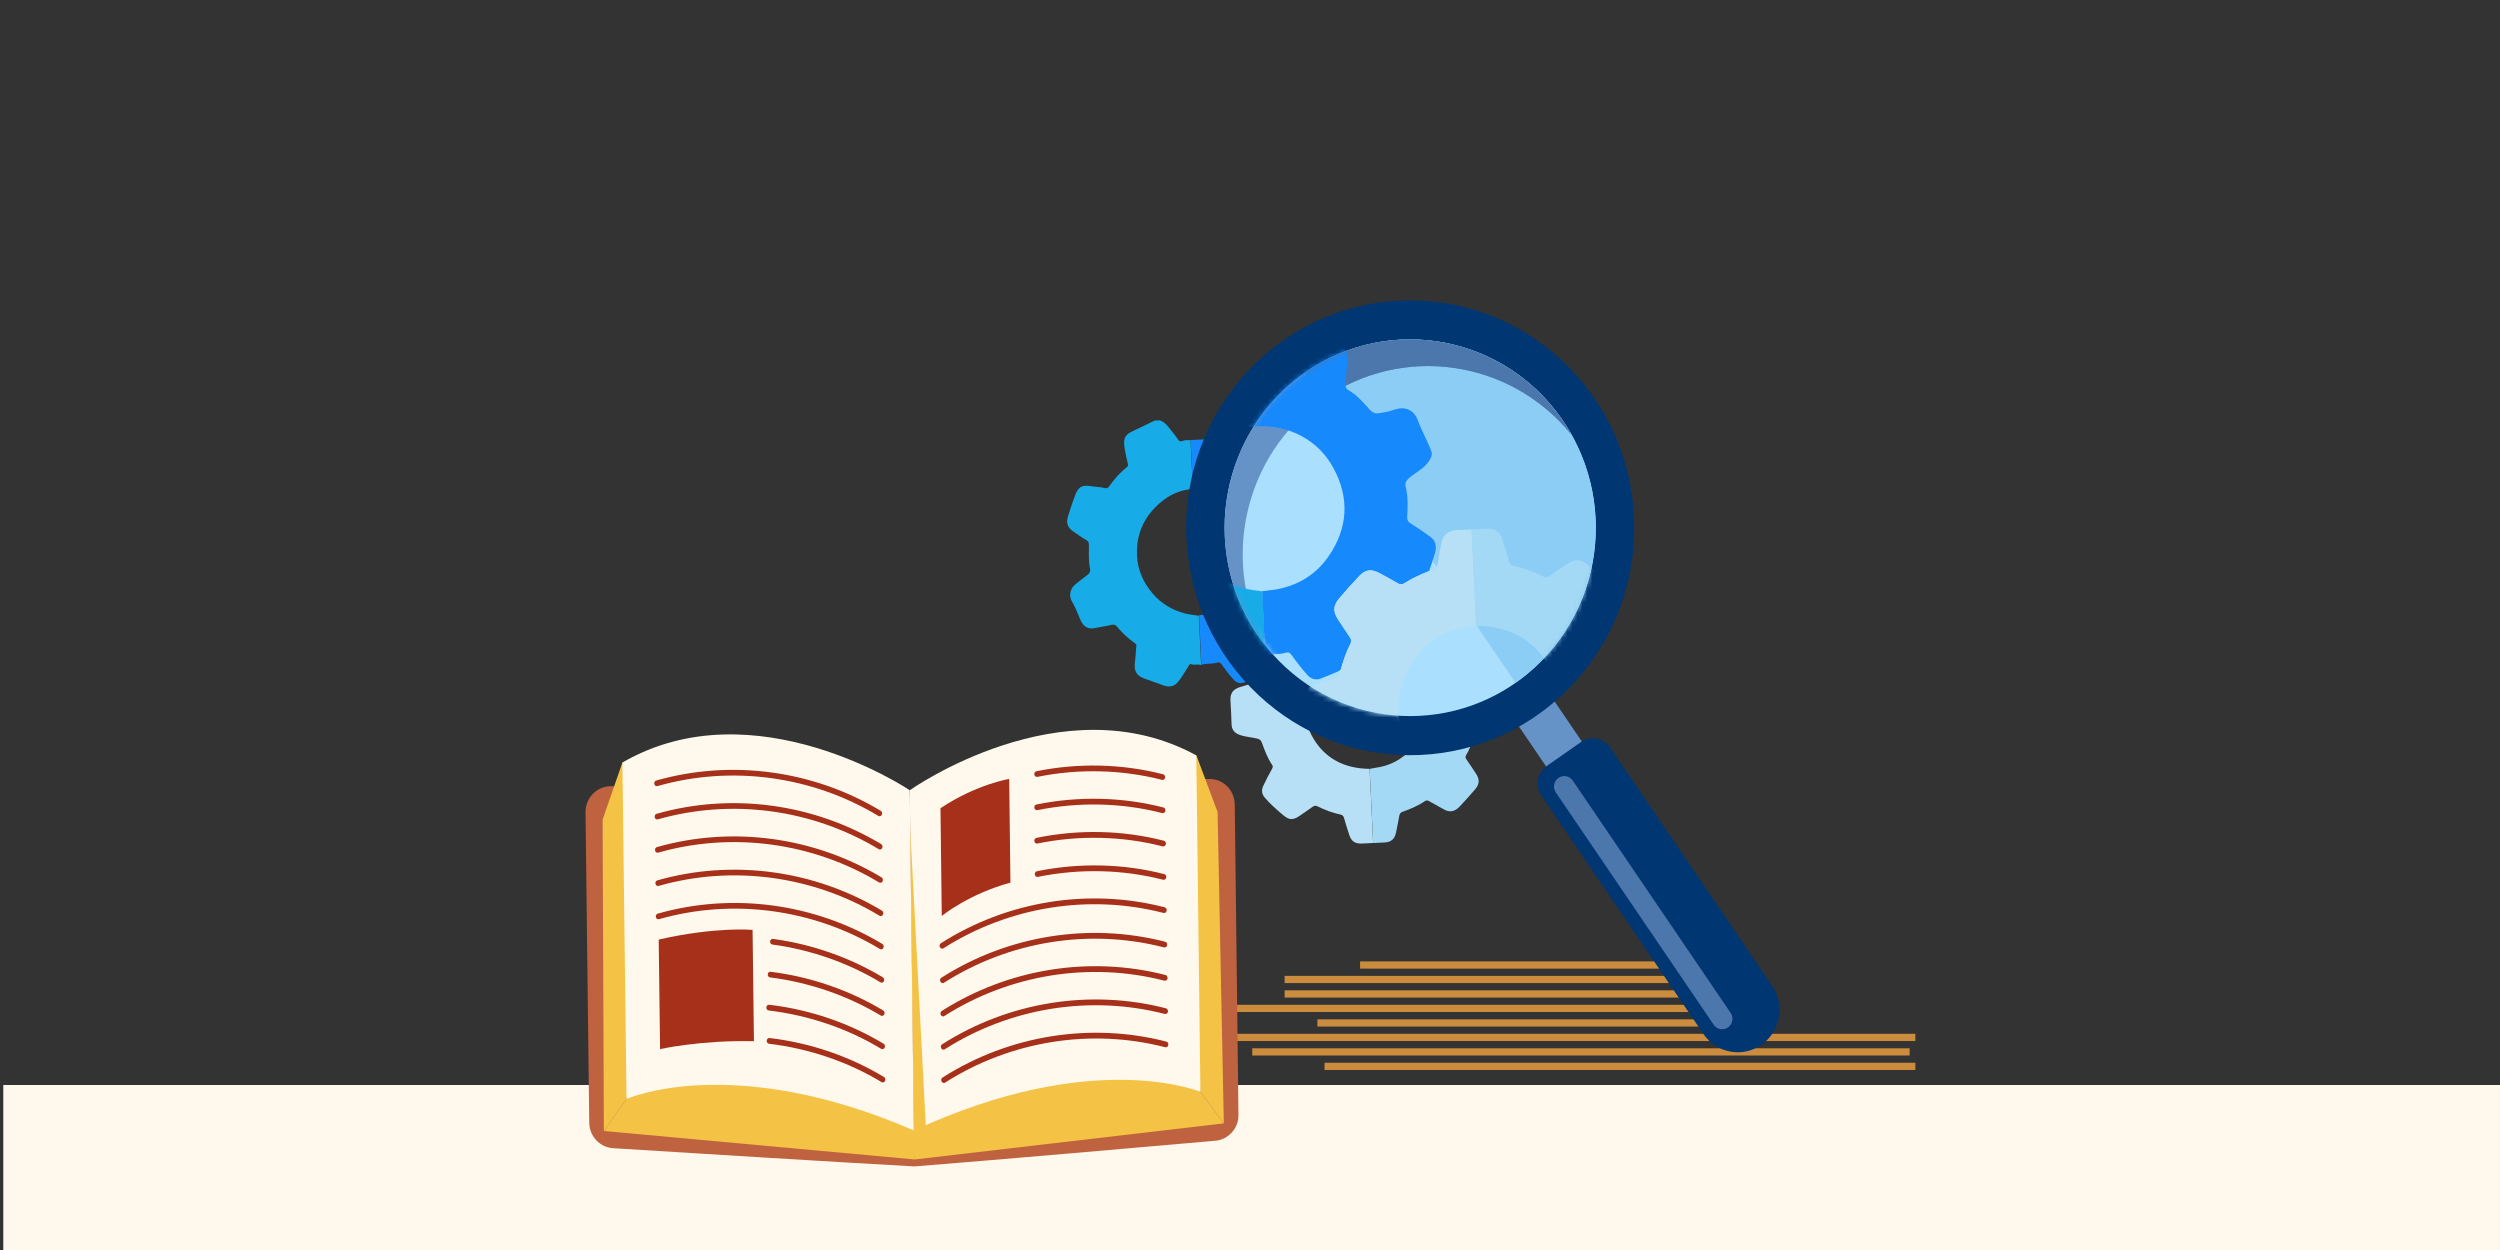 <svg width="500" height="250" viewBox="0 0 500 250" fill="none" xmlns="http://www.w3.org/2000/svg">
<rect x="0" y="0" width="500" height="250" fill="#333333" stroke="none"/>
<rect x="0.658" y="217" width="499.34" height="33" fill="#FEF9EC"/>
<path d="M341.228 192.279H272.018V193.726H341.228V192.279Z" fill="#CB8C3D"/>
<path d="M383.071 212.55H264.907V213.997H383.071V212.55Z" fill="#CB8C3D"/>
<path d="M381.931 209.656H250.447V211.103H381.931V209.656Z" fill="#CB8C3D"/>
<path d="M383.071 206.763H235.686V208.21H383.071V206.763Z" fill="#CB8C3D"/>
<path d="M343.208 203.869H263.481V205.316H343.208V203.869Z" fill="#CB8C3D"/>
<path d="M343.208 200.96H188.158V202.406H343.208V200.96Z" fill="#CB8C3D"/>
<path d="M343.208 198.066H256.925V199.513H343.208V198.066Z" fill="#CB8C3D"/>
<path d="M343.208 195.173H256.925V196.619H343.208V195.173Z" fill="#CB8C3D"/>
<path d="M272.018 113.605C272.847 113.564 273.675 113.494 274.506 113.484C275.528 113.434 276.34 113.967 276.684 114.96C277.064 116.101 277.43 117.244 277.723 118.42C277.834 118.881 278.052 119.097 278.472 119.197C280.078 119.556 281.603 120.114 283.064 120.857C283.444 121.049 283.722 120.975 284.052 120.733C284.928 120.103 285.835 119.501 286.741 118.9C287.806 118.185 288.768 118.123 289.727 118.935C291.103 120.103 292.494 121.271 293.673 122.66C294.224 123.311 294.379 124.072 293.999 124.844C293.458 125.955 292.902 127.052 292.299 128.121C292.026 128.617 292.058 128.992 292.317 129.446C293.109 130.809 293.798 132.207 294.256 133.721C294.38 134.137 294.611 134.322 295 134.393C295.794 134.535 296.562 134.769 297.353 134.851C298.62 134.97 299.636 135.433 300.285 136.592L300.589 143.01C300.106 144.104 299.211 144.644 298.108 144.864C297.888 144.905 297.684 145.005 297.479 145.045C295.726 145.342 294.624 146.209 294.344 148.136C294.198 149.122 293.785 150.122 293.233 151.008C293.026 151.334 293.068 151.588 293.305 151.908C293.957 152.811 294.551 153.761 295.174 154.695C295.988 155.906 295.915 156.859 294.942 157.961C293.942 159.094 292.957 160.242 291.911 161.333C290.92 162.36 289.904 162.545 288.729 161.849C287.781 161.278 286.779 160.799 285.817 160.228C285.511 160.047 285.288 160.028 284.985 160.223C283.605 161.165 282.076 161.797 280.529 162.354C280.091 162.511 279.939 162.744 279.855 163.17C279.656 164.295 279.427 165.421 279.198 166.547C278.945 167.795 278.204 168.434 276.96 168.494C276.19 168.532 275.405 168.57 274.634 168.608C274.4 163.662 274.167 158.731 273.933 153.786C274.316 153.707 274.682 153.614 275.066 153.565C277.928 153.184 280.347 151.921 282.31 149.807C284.951 146.951 286.007 143.54 285.629 139.626C285.43 137.616 284.764 135.781 283.677 134.146C281.087 130.219 277.364 128.411 272.734 128.441C272.5 123.495 272.267 118.565 272.033 113.619L272.018 113.605Z" fill="#A4D9F5"/>
<path d="M240.264 133.036C239.612 132.751 238.916 133.086 238.236 132.833C237.918 132.713 237.76 133.128 237.593 133.377C236.873 134.467 236.29 135.64 235.415 136.602C234.766 137.311 233.689 137.454 232.782 137.107C231.436 136.585 230.051 136.17 228.705 135.648C227.208 135.058 226.76 134.055 226.993 132.401C227.152 131.369 227.131 130.3 227.275 129.254C227.318 128.92 227.178 128.776 226.978 128.635C225.612 127.692 224.415 126.545 223.345 125.271C222.904 124.735 222.41 124.955 221.91 125.055C220.895 125.24 219.881 125.455 218.85 125.641C217.216 125.932 216.471 124.928 215.984 123.732C215.512 122.549 215.011 121.368 214.38 120.269C213.734 119.155 214.009 117.756 215.052 116.891C215.838 116.25 216.639 115.609 217.457 115.011C217.873 114.705 218.122 114.331 218.009 113.809C217.697 112.242 217.77 110.657 217.785 109.074C217.792 108.607 217.717 108.264 217.229 108.001C216.39 107.53 215.62 106.934 214.824 106.416C213.522 105.575 213.151 104.644 213.63 103.159C214.082 101.721 214.549 100.297 215.091 98.899C215.754 97.225 216.513 96.947 218.473 97.273C219.296 97.414 220.156 97.387 220.969 97.619C221.33 97.722 221.648 97.555 221.885 97.213C222.885 95.763 224.056 94.47 225.428 93.364C225.615 93.219 225.638 93.082 225.58 92.799C225.3 91.592 225.005 90.371 224.858 89.142C224.676 87.509 225.165 86.852 226.647 86.177C228.086 85.52 229.506 84.803 230.929 84.116C231.255 84.1 231.595 84.083 231.921 84.067C232.825 84.34 233.406 85.02 233.96 85.746C234.499 86.473 235.109 87.136 235.605 87.896C235.861 88.29 236.177 88.365 236.496 88.199C237.033 87.947 237.572 88.056 238.105 88.015C238.258 91.262 238.412 94.509 238.566 97.756C236.453 97.98 234.511 98.647 232.805 99.935C229.121 102.706 227.19 106.446 227.397 111.122C227.534 114.023 228.694 116.589 230.594 118.786C232.321 120.766 234.458 122.018 236.954 122.68C237.871 122.922 238.824 122.996 239.752 123.147C239.908 126.454 240.064 129.746 240.221 133.053L240.264 133.036Z" fill="#17ACE8"/>
<path d="M238.595 97.755C238.442 94.508 238.288 91.261 238.135 88.014C239.216 87.961 240.281 87.879 241.363 87.857C241.793 87.836 242.023 87.674 242.272 87.3C243.203 85.959 243.794 84.333 245.25 83.418L246.583 83.353C247.833 84.031 249.241 84.309 250.543 84.848C250.801 84.956 251.057 85.034 251.314 85.142C252.788 85.854 253.082 86.427 252.908 88.078C252.804 89.017 252.7 89.956 252.625 90.894C252.588 91.363 252.567 91.861 253.071 92.153C254.398 92.902 255.374 94.09 256.36 95.157C257.174 96.052 257.852 95.627 258.605 95.545C259.359 95.478 260.054 95.113 260.804 94.971C262.159 94.739 263.277 95.453 263.757 96.816C264.324 98.445 265.24 99.923 265.821 101.552C265.975 101.981 265.897 102.211 265.708 102.597C265.02 104.062 263.578 104.659 262.45 105.603C261.936 106.035 261.731 106.392 261.88 107.032C262.233 108.537 262.217 110.074 262.097 111.617C262.063 112.161 262.284 112.452 262.743 112.731C263.721 113.331 264.673 113.993 265.611 114.67C266.502 115.305 266.663 116.201 266.383 117.194C266.116 118.126 265.787 119.031 265.489 119.95C264.194 120.495 262.884 121.041 261.703 121.806C261.328 122.051 261.016 122.036 260.635 121.828C259.704 121.286 258.759 120.76 257.799 120.249C256.566 119.601 255.681 119.719 254.719 120.715C253.644 121.852 252.601 123.018 251.589 124.212C250.69 125.296 250.673 126.186 251.426 127.354C252.019 128.275 252.625 129.179 253.232 130.069C253.486 130.433 253.546 130.747 253.342 131.148C252.689 132.416 252.248 133.763 251.868 135.138C251.796 135.186 251.74 135.249 251.668 135.298C250.707 135.706 249.762 136.114 248.8 136.492C247.983 136.803 247.257 136.507 246.725 135.93C245.863 134.963 245.072 133.947 244.324 132.883C244.054 132.505 243.797 132.397 243.431 132.52C242.393 132.857 241.299 132.624 240.276 132.96C240.119 129.653 239.963 126.361 239.807 123.054C240.484 122.93 241.166 122.912 241.843 122.789C245.229 122.202 248.016 120.544 249.976 117.737C253.006 113.386 253.306 108.73 250.723 104.02C249.764 102.258 248.432 100.786 246.717 99.68C244.222 98.083 241.507 97.492 238.607 97.679L238.595 97.755Z" fill="#1689FC"/>
<path d="M251.871 135.198C252.251 133.823 252.707 132.475 253.345 131.208C253.549 130.807 253.489 130.478 253.235 130.129C252.614 129.24 252.021 128.32 251.429 127.414C250.676 126.246 250.692 125.341 251.592 124.273C252.589 123.079 253.647 121.912 254.722 120.775C255.683 119.764 256.569 119.661 257.802 120.309C258.761 120.805 259.707 121.346 260.638 121.888C261.02 122.111 261.332 122.126 261.706 121.867C262.886 121.086 264.196 120.54 265.492 120.01C266.559 119.958 266.791 119.223 266.911 118.313C267.032 117.404 267.211 116.491 267.407 115.607C267.677 114.419 268.449 113.794 269.619 113.722C270.418 113.683 271.218 113.644 272.018 113.605C272.252 118.551 272.485 123.481 272.719 128.427C268.65 128.715 265.302 130.43 263.017 133.902C260.234 138.135 259.973 142.668 262.351 147.118C264.794 151.684 268.853 153.717 273.918 153.771C274.152 158.717 274.385 163.648 274.619 168.593C273.849 168.631 273.065 168.699 272.294 168.707C271.049 168.752 270.284 168.262 269.886 167.076C269.491 165.935 269.154 164.791 268.818 163.633C268.694 163.217 268.52 162.999 268.071 162.9C266.496 162.57 264.985 162.011 263.541 161.283C263.16 161.09 262.894 161.103 262.563 161.331C261.73 161.929 260.867 162.498 260.034 163.096C258.683 164.036 257.899 164.089 256.662 163.049C255.363 161.952 254.079 160.84 252.963 159.538C252.335 158.815 252.267 158.005 252.644 157.188C253.169 156.047 253.77 154.933 254.371 153.834C254.52 153.541 254.657 153.293 254.435 152.988C253.494 151.617 252.931 150.062 252.368 148.523C252.18 148.005 251.874 147.809 251.364 147.698C250.163 147.41 248.9 147.381 247.734 146.895C246.84 146.517 246.335 145.879 246.315 144.84C246.285 143.259 246.167 141.698 246.092 140.12C246.023 138.662 246.593 137.85 247.998 137.42C248.92 137.149 249.841 136.833 250.781 136.637C251.516 136.481 251.809 136.075 251.82 135.366C251.817 135.306 251.844 135.244 251.841 135.199L251.871 135.198Z" fill="#B7E0F6"/>
<path d="M251.871 135.198C251.871 135.198 251.847 135.319 251.849 135.365C251.79 135.367 251.731 135.37 251.671 135.358C251.743 135.309 251.799 135.246 251.871 135.198Z" fill="#FDFEFF"/>
<path d="M308.519 136.752L301.379 141.751L311.659 156.878L318.799 151.879L308.519 136.752Z" fill="#6593C7"/>
<path d="M326.822 103.739C325.829 78.641 304.979 59.111 280.252 60.118C255.525 61.125 236.285 82.287 237.277 107.384C238.27 132.482 259.12 152.012 283.847 151.005C308.574 149.999 327.814 128.837 326.822 103.739Z" fill="#003672"/>
<path d="M309.526 130.882C323.312 115.487 322.186 91.671 307.009 77.687C291.833 63.703 268.354 64.847 254.568 80.241C240.781 95.636 241.908 119.452 257.084 133.435C272.26 147.419 295.739 146.276 309.526 130.882Z" fill="#AAE0FE"/>
<path d="M312.575 84.162C300.943 67.04 277.82 62.727 260.952 74.548L303.104 136.56C319.973 124.754 324.221 101.284 312.575 84.162Z" fill="#8CCDF5"/>
<path d="M264.573 79.871C280.565 68.681 302.141 71.969 314.264 86.913C313.745 85.989 313.182 85.067 312.575 84.162C300.943 67.04 277.82 62.727 260.951 74.548C244.083 86.353 239.834 109.823 251.48 126.945C252.087 127.834 252.736 128.692 253.413 129.518C243.949 112.712 248.595 91.06 264.573 79.871Z" fill="#6593C7"/>
<path d="M314.264 86.913C314.005 86.458 313.746 86.004 313.472 85.55C313.182 85.082 312.893 84.614 312.575 84.162C300.943 67.04 277.82 62.727 260.952 74.548L264.573 79.871C280.565 68.681 302.141 71.969 314.264 86.913Z" fill="#4C77AD"/>
<path d="M316.164 148.429L309.382 153.174C307.457 154.519 306.975 157.194 308.298 159.133L340.687 206.795C343.304 210.645 348.5 211.613 352.294 208.957C356.087 206.301 357.04 201.026 354.423 197.176L322.035 149.515C320.71 147.56 318.074 147.071 316.164 148.414L316.164 148.429Z" fill="#003672"/>
<path d="M311.693 155.578C310.759 156.226 310.524 157.533 311.162 158.482L342.737 204.947C343.376 205.896 344.664 206.134 345.598 205.486C346.532 204.838 346.767 203.531 346.129 202.582L314.554 156.117C313.915 155.168 312.627 154.93 311.693 155.578Z" fill="#4C77AD"/>
<mask id="mask0_398_7768" style="mask-type:luminance" maskUnits="userSpaceOnUse" x="244" y="67" width="76" height="77">
<path d="M283.748 143.183C304.213 142.186 320.007 124.539 319.024 103.767C318.042 82.995 300.655 66.964 280.19 67.96C259.725 68.957 243.931 86.604 244.914 107.376C245.897 128.148 263.283 144.179 283.748 143.183Z" fill="white"/>
</mask>
<g mask="url(#mask0_398_7768)">
<path d="M294.336 105.903C295.417 105.851 296.496 105.768 297.578 105.73C298.912 105.681 299.969 106.367 300.401 107.657C300.901 109.14 301.373 110.638 301.742 112.157C301.889 112.753 302.17 113.04 302.71 113.165C304.795 113.636 306.775 114.368 308.676 115.33C309.163 115.578 309.529 115.484 309.959 115.162C311.108 114.338 312.273 113.558 313.454 112.777C314.835 111.851 316.092 111.76 317.33 112.814C319.124 114.339 320.933 115.863 322.457 117.657C323.181 118.511 323.375 119.481 322.874 120.5C322.17 121.935 321.451 123.372 320.671 124.766C320.315 125.401 320.353 125.896 320.694 126.497C321.727 128.255 322.615 130.095 323.213 132.055C323.372 132.589 323.68 132.831 324.174 132.927C325.193 133.118 326.201 133.416 327.231 133.516C328.87 133.663 330.206 134.276 331.048 135.771L331.443 144.114C330.813 145.546 329.658 146.235 328.217 146.531C327.938 146.59 327.677 146.724 327.397 146.767C325.129 147.149 323.699 148.288 323.312 150.778C323.12 152.068 322.588 153.36 321.871 154.525C321.609 154.944 321.654 155.274 321.956 155.696C322.799 156.875 323.569 158.103 324.384 159.314C325.438 160.89 325.348 162.13 324.08 163.563C322.783 165.027 321.503 166.521 320.145 167.928C318.857 169.271 317.533 169.517 316.02 168.596C314.783 167.858 313.491 167.227 312.239 166.49C311.842 166.253 311.543 166.222 311.17 166.482C309.372 167.699 307.392 168.519 305.378 169.265C304.809 169.473 304.601 169.77 304.509 170.332C304.252 171.806 303.95 173.267 303.663 174.727C303.324 176.356 302.369 177.186 300.754 177.265C299.747 177.314 298.74 177.363 297.732 177.397C297.429 170.978 297.125 164.559 296.821 158.125C297.306 158.026 297.804 157.897 298.291 157.828C302.008 157.33 305.166 155.685 307.694 152.94C311.126 149.232 312.504 144.796 312.011 139.712C311.754 137.103 310.884 134.719 309.477 132.588C306.104 127.494 301.272 125.138 295.262 125.174C294.958 118.755 294.655 112.337 294.351 105.918L294.336 105.903Z" fill="#A4D9F5"/>
<path d="M253.061 131.162C252.212 130.796 251.297 131.218 250.436 130.898C250.012 130.738 249.831 131.289 249.608 131.601C248.68 133.002 247.921 134.546 246.778 135.792C245.931 136.722 244.53 136.911 243.35 136.441C241.61 135.757 239.804 135.228 238.064 134.529C236.128 133.764 235.531 132.453 235.846 130.313C236.049 128.962 236.028 127.577 236.202 126.227C236.256 125.803 236.083 125.6 235.823 125.432C234.042 124.193 232.488 122.717 231.103 121.067C230.521 120.372 229.882 120.659 229.249 120.78C227.925 121.025 226.603 121.316 225.277 121.546C223.158 121.921 222.176 120.627 221.553 119.061C220.931 117.524 220.295 116.003 219.469 114.552C218.628 113.101 219.002 111.275 220.33 110.17C221.344 109.322 222.39 108.518 223.451 107.728C223.996 107.325 224.315 106.842 224.178 106.156C223.771 104.127 223.866 102.058 223.887 100.008C223.889 99.405 223.793 98.958 223.168 98.596C222.085 97.986 221.083 97.206 220.027 96.534C218.342 95.441 217.855 94.245 218.476 92.301C219.07 90.434 219.666 88.582 220.381 86.769C221.244 84.602 222.236 84.238 224.764 84.657C225.842 84.846 226.938 84.792 228.007 85.102C228.473 85.23 228.894 85.028 229.199 84.577C230.505 82.69 232.029 81.019 233.802 79.576C234.03 79.384 234.081 79.201 233.99 78.844C233.619 77.28 233.232 75.686 233.052 74.083C232.819 71.97 233.446 71.111 235.379 70.233C237.253 69.374 239.095 68.455 240.952 67.551C241.382 67.53 241.811 67.509 242.255 67.488C243.43 67.852 244.185 68.735 244.897 69.679C245.609 70.609 246.393 71.49 247.048 72.467C247.384 72.978 247.804 73.063 248.21 72.863C248.907 72.528 249.611 72.674 250.307 72.625C250.506 76.849 250.705 81.058 250.905 85.282C248.172 85.566 245.631 86.443 243.424 88.118C238.637 91.726 236.135 96.579 236.393 102.653C236.556 106.412 238.08 109.758 240.56 112.62C242.805 115.193 245.584 116.821 248.83 117.672C250.017 117.976 251.254 118.081 252.481 118.278C252.684 122.562 252.887 126.861 253.09 131.145L253.061 131.162Z" fill="#17ACE8"/>
<path d="M250.892 85.313C250.692 81.089 250.493 76.88 250.293 72.656C251.685 72.588 253.091 72.49 254.484 72.437C255.032 72.41 255.333 72.2 255.667 71.716C256.876 69.97 257.637 67.868 259.54 66.676L261.273 66.592C262.903 67.477 264.716 67.825 266.412 68.541C266.745 68.675 267.092 68.779 267.41 68.929C269.325 69.861 269.716 70.595 269.476 72.746C269.341 73.973 269.206 75.185 269.115 76.41C269.069 77.015 269.026 77.665 269.697 78.039C271.42 79.01 272.695 80.545 273.964 81.945C275.029 83.113 275.908 82.558 276.882 82.45C277.858 82.358 278.755 81.877 279.757 81.708C281.509 81.411 282.962 82.32 283.581 84.098C284.319 86.201 285.508 88.132 286.263 90.265C286.452 90.829 286.363 91.134 286.119 91.628C285.23 93.54 283.351 94.309 281.896 95.54C281.224 96.1 280.965 96.58 281.151 97.385C281.601 99.352 281.576 101.342 281.433 103.338C281.378 104.048 281.678 104.426 282.274 104.788C283.557 105.57 284.772 106.445 286 107.304C287.152 108.122 287.371 109.301 287.002 110.6C286.658 111.807 286.224 112.988 285.835 114.182C284.146 114.882 282.458 115.597 280.918 116.607C280.428 116.932 280.012 116.907 279.523 116.629C278.302 115.92 277.082 115.226 275.834 114.579C274.221 113.738 273.085 113.884 271.84 115.195C270.44 116.665 269.072 118.178 267.78 119.732C266.614 121.13 266.595 122.306 267.573 123.826C268.341 125.009 269.124 126.191 269.922 127.358C270.241 127.824 270.335 128.241 270.063 128.767C269.221 130.42 268.636 132.181 268.141 133.953C268.055 134.018 267.97 134.097 267.884 134.162C266.647 134.689 265.411 135.231 264.142 135.715C263.093 136.128 262.139 135.737 261.45 134.972C260.336 133.716 259.293 132.38 258.323 131.011C257.973 130.516 257.625 130.382 257.158 130.54C255.813 130.983 254.388 130.675 253.044 131.118C252.841 126.833 252.638 122.534 252.435 118.25C253.319 118.101 254.207 118.058 255.091 117.91C259.494 117.153 263.117 114.987 265.661 111.338C269.594 105.677 269.99 99.616 266.629 93.512C265.377 91.222 263.654 89.317 261.419 87.874C258.173 85.787 254.649 85.04 250.875 85.269L250.892 85.313Z" fill="#1689FC"/>
<path d="M268.142 133.983C268.637 132.196 269.221 130.435 270.064 128.797C270.336 128.271 270.257 127.853 269.923 127.388C269.111 126.222 268.343 125.039 267.574 123.856C266.597 122.336 266.615 121.16 267.781 119.763C269.088 118.207 270.442 116.695 271.842 115.225C273.086 113.914 274.237 113.768 275.836 114.609C277.083 115.256 278.304 115.95 279.525 116.659C280.014 116.952 280.43 116.962 280.919 116.637C282.46 115.627 284.149 114.927 285.837 114.212C287.214 114.145 287.54 113.18 287.677 111.998C287.829 110.816 288.055 109.645 288.326 108.471C288.684 106.932 289.684 106.115 291.209 106.026C292.246 105.975 293.283 105.925 294.32 105.889C294.624 112.308 294.927 118.727 295.231 125.146C289.935 125.524 285.587 127.755 282.624 132.269C279.009 137.763 278.664 143.656 281.759 149.442C284.934 155.389 290.21 158.025 296.79 158.097C297.093 164.515 297.397 170.934 297.701 177.368C296.694 177.417 295.688 177.496 294.681 177.53C293.066 177.594 292.07 176.949 291.553 175.423C291.052 173.94 290.595 172.441 290.168 170.94C290.009 170.405 289.788 170.115 289.188 169.993C287.134 169.566 285.184 168.832 283.314 167.883C282.812 167.637 282.471 167.638 282.055 167.945C280.963 168.721 279.856 169.468 278.764 170.23C277.011 171.46 275.99 171.525 274.382 170.172C272.696 168.747 271.025 167.307 269.579 165.614C268.762 164.66 268.669 163.625 269.153 162.561C269.84 161.081 270.633 159.642 271.395 158.188C271.6 157.817 271.762 157.477 271.477 157.084C270.25 155.306 269.516 153.293 268.797 151.278C268.557 150.597 268.16 150.36 267.484 150.197C265.923 149.821 264.273 149.781 262.773 149.146C261.622 148.66 260.959 147.818 260.925 146.479C260.873 144.432 260.732 142.39 260.635 140.346C260.545 138.436 261.282 137.391 263.111 136.835C264.312 136.475 265.51 136.085 266.73 135.815C267.685 135.618 268.076 135.086 268.077 134.167C268.088 134.091 268.099 134.015 268.111 133.94L268.142 133.983Z" fill="#B7E0F6"/>
<path d="M268.142 133.983C268.142 133.983 268.12 134.135 268.109 134.21C268.035 134.214 267.961 134.218 267.886 134.206C267.972 134.142 268.057 134.063 268.143 133.998L268.142 133.983Z" fill="#FDFEFF"/>
</g>
<path d="M241.253 155.778L182.223 159.165C182.067 159.165 181.931 159.165 181.775 159.165L122.687 157.244H122.101C119.311 157.284 117.067 159.621 117.106 162.453L117.847 224.566C117.886 227.26 119.955 229.459 122.589 229.637C134.805 230.409 167.705 232.449 182.887 233.281C198.049 232.093 230.891 229.221 243.068 228.151C245.702 227.914 247.732 225.656 247.693 222.982L246.951 160.869C246.912 158.036 244.629 155.758 241.838 155.798H241.253V155.778Z" fill="#BF6240"/>
<path d="M124.482 152.503L120.521 163.931L120.774 226.203L125.282 219.806C125.282 219.806 137.205 156.464 124.462 152.503H124.482Z" fill="#F4C245"/>
<path d="M125.302 219.806L120.794 226.203L182.868 231.888L182.79 226.084C182.79 226.084 149.031 206.04 125.302 219.786V219.806Z" fill="#F4C245"/>
<path d="M240.082 218.379L244.746 224.678L182.828 231.907L182.75 226.104C182.75 226.104 216.021 205.228 240.063 218.379H240.082Z" fill="#F4C245"/>
<path d="M182.77 226.104L181.95 158.049C181.95 158.049 150.923 137.172 124.482 152.503L125.302 219.805C125.302 219.805 146.318 210.279 182.789 226.104H182.77Z" fill="#FEF9EC"/>
<path d="M239.282 151.077L243.517 162.406L244.766 224.678L240.102 218.379C240.102 218.379 226.657 155.335 239.282 151.077Z" fill="#F4C245"/>
<path d="M182.77 226.104L181.95 158.049C181.95 158.049 212.45 136.4 239.262 151.077L240.082 218.379C240.082 218.379 218.851 209.387 182.77 226.104Z" fill="#FEF9EC"/>
<path d="M182.048 165.833L185.209 226.084L182.789 226.639L182.048 165.833Z" fill="#F4C245"/>
<path d="M175.92 163.258C175.92 163.258 175.745 163.238 175.667 163.179C162.397 155.177 146.279 152.998 131.487 157.217C131.214 157.296 130.922 157.118 130.863 156.801C130.785 156.504 130.961 156.187 131.234 156.108C146.279 151.829 162.651 154.048 176.155 162.168C176.408 162.327 176.506 162.664 176.369 162.941C176.272 163.139 176.096 163.238 175.92 163.238V163.258Z" fill="#A63019"/>
<path d="M175.999 169.913C175.999 169.913 175.823 169.893 175.745 169.834C162.476 161.832 146.357 159.653 131.566 163.872C131.292 163.951 131 163.773 130.941 163.456C130.863 163.159 131.039 162.842 131.312 162.763C146.357 158.484 162.729 160.703 176.233 168.823C176.486 168.982 176.584 169.319 176.447 169.596C176.35 169.794 176.174 169.893 175.999 169.893V169.913Z" fill="#A63019"/>
<path d="M176.077 176.568C176.077 176.568 175.901 176.548 175.823 176.489C162.554 168.487 146.435 166.308 131.644 170.527C131.37 170.606 131.078 170.428 131.019 170.111C130.941 169.814 131.117 169.497 131.39 169.418C146.435 165.139 162.807 167.358 176.311 175.478C176.564 175.637 176.662 175.974 176.525 176.251C176.428 176.449 176.252 176.548 176.077 176.548V176.568Z" fill="#A63019"/>
<path d="M176.155 183.223C176.155 183.223 175.979 183.203 175.901 183.144C162.632 175.142 146.513 172.963 131.722 177.182C131.449 177.261 131.156 177.083 131.097 176.766C131.019 176.469 131.195 176.152 131.468 176.073C146.513 171.794 162.885 174.013 176.389 182.133C176.643 182.292 176.74 182.629 176.604 182.906C176.506 183.104 176.33 183.203 176.155 183.203V183.223Z" fill="#A63019"/>
<path d="M176.233 189.878C176.233 189.878 176.057 189.858 175.979 189.799C162.71 181.797 146.591 179.618 131.8 183.837C131.527 183.916 131.234 183.738 131.175 183.421C131.097 183.124 131.273 182.807 131.546 182.728C146.591 178.449 162.963 180.668 176.467 188.788C176.721 188.947 176.818 189.284 176.682 189.561C176.584 189.759 176.408 189.858 176.233 189.858V189.878Z" fill="#A63019"/>
<path d="M176.33 196.533C176.33 196.533 176.155 196.513 176.077 196.454C169.598 192.552 162.124 189.937 154.475 188.907C154.182 188.868 153.987 188.59 154.026 188.273C154.065 187.957 154.319 187.739 154.592 187.778C162.358 188.828 169.949 191.482 176.565 195.463C176.818 195.622 176.916 195.958 176.779 196.236C176.682 196.434 176.506 196.533 176.33 196.533Z" fill="#A63019"/>
<path d="M176.408 203.188C176.408 203.188 176.233 203.168 176.155 203.109C169.5 199.108 161.851 196.473 154.007 195.483C153.714 195.443 153.519 195.166 153.558 194.849C153.597 194.532 153.85 194.314 154.124 194.354C162.085 195.344 169.871 198.018 176.643 202.098C176.896 202.257 176.994 202.594 176.857 202.871C176.76 203.069 176.584 203.168 176.408 203.168V203.188Z" fill="#A63019"/>
<path d="M176.486 209.843C176.486 209.843 176.311 209.823 176.233 209.764C169.481 205.683 161.695 203.049 153.733 202.098C153.44 202.059 153.245 201.782 153.265 201.465C153.304 201.148 153.558 200.91 153.831 200.95C161.929 201.9 169.852 204.594 176.721 208.753C176.974 208.912 177.072 209.249 176.935 209.526C176.838 209.724 176.662 209.823 176.486 209.823V209.843Z" fill="#A63019"/>
<path d="M176.565 216.498C176.565 216.498 176.389 216.478 176.311 216.419C169.559 212.338 161.773 209.704 153.811 208.753C153.519 208.714 153.324 208.437 153.343 208.12C153.382 207.803 153.636 207.565 153.909 207.605C162.007 208.555 169.93 211.249 176.799 215.408C177.052 215.567 177.15 215.904 177.013 216.181C176.916 216.379 176.74 216.478 176.565 216.478V216.498Z" fill="#A63019"/>
<path d="M232.511 155.969C232.511 155.969 232.433 155.969 232.394 155.969C224.373 153.909 215.748 153.691 207.474 155.375C207.201 155.434 206.928 155.216 206.87 154.919C206.811 154.602 207.006 154.305 207.279 154.246C215.709 152.542 224.471 152.76 232.628 154.86C232.901 154.939 233.077 155.236 233.018 155.553C232.96 155.811 232.745 155.989 232.53 155.989L232.511 155.969Z" fill="#A63019"/>
<path d="M232.589 162.624C232.589 162.624 232.511 162.624 232.472 162.624C224.432 160.544 215.787 160.346 207.474 162.03C207.201 162.089 206.928 161.891 206.87 161.574C206.811 161.257 207.006 160.96 207.279 160.901C215.729 159.178 224.51 159.396 232.686 161.495C232.96 161.574 233.135 161.871 233.077 162.188C233.018 162.446 232.803 162.624 232.589 162.624Z" fill="#A63019"/>
<path d="M232.667 169.279C232.667 169.279 232.589 169.279 232.55 169.279C224.471 167.199 215.807 167.001 207.474 168.705C207.201 168.764 206.928 168.566 206.87 168.249C206.811 167.932 207.006 167.635 207.279 167.576C215.748 165.833 224.569 166.031 232.784 168.15C233.057 168.229 233.233 168.526 233.174 168.843C233.116 169.101 232.901 169.279 232.686 169.279H232.667Z" fill="#A63019"/>
<path d="M232.745 175.954C232.745 175.954 232.667 175.954 232.628 175.954C224.569 173.874 215.885 173.676 207.572 175.379C207.299 175.439 207.026 175.241 206.967 174.924C206.909 174.607 207.104 174.31 207.377 174.251C215.846 172.508 224.666 172.725 232.862 174.825C233.135 174.904 233.311 175.201 233.253 175.518C233.194 175.776 232.979 175.954 232.765 175.954H232.745Z" fill="#A63019"/>
<path d="M188.429 189.719C188.253 189.719 188.078 189.62 187.98 189.422C187.844 189.145 187.922 188.788 188.175 188.65C201.484 180.173 217.797 177.558 232.94 181.46C233.213 181.539 233.389 181.836 233.33 182.153C233.272 182.47 232.999 182.648 232.706 182.589C217.817 178.747 201.777 181.321 188.683 189.66C188.605 189.719 188.527 189.739 188.429 189.739V189.719Z" fill="#A63019"/>
<path d="M188.527 196.612C188.351 196.612 188.175 196.513 188.078 196.315C187.941 196.038 188.019 195.681 188.273 195.542C201.581 187.065 217.895 184.451 233.038 188.353C233.311 188.432 233.487 188.729 233.428 189.046C233.37 189.363 233.096 189.541 232.804 189.482C217.915 185.639 201.874 188.214 188.78 196.553C188.702 196.612 188.624 196.632 188.527 196.632V196.612Z" fill="#A63019"/>
<path d="M188.605 203.267C188.429 203.267 188.254 203.168 188.156 202.97C188.02 202.693 188.098 202.336 188.351 202.198C201.66 193.72 217.973 191.106 233.116 195.008C233.389 195.087 233.565 195.384 233.506 195.701C233.448 196.018 233.175 196.196 232.882 196.137C217.993 192.294 201.952 194.869 188.859 203.208C188.781 203.267 188.702 203.287 188.605 203.287V203.267Z" fill="#A63019"/>
<path d="M188.683 209.922C188.507 209.922 188.332 209.823 188.234 209.625C188.097 209.348 188.175 208.991 188.429 208.853C201.738 200.375 218.051 197.761 233.194 201.663C233.467 201.742 233.643 202.039 233.584 202.356C233.526 202.673 233.252 202.851 232.96 202.792C218.071 198.949 202.03 201.524 188.937 209.863C188.858 209.922 188.78 209.942 188.683 209.942V209.922Z" fill="#A63019"/>
<path d="M188.761 216.577C188.585 216.577 188.41 216.478 188.312 216.28C188.176 216.003 188.254 215.646 188.507 215.507C201.816 207.03 218.129 204.416 233.272 208.318C233.545 208.397 233.721 208.694 233.662 209.011C233.604 209.328 233.331 209.506 233.038 209.447C218.149 205.604 202.109 208.179 189.015 216.518C188.937 216.577 188.859 216.597 188.761 216.597V216.577Z" fill="#A63019"/>
<path d="M131.741 187.937L132.014 209.823C132.014 209.823 140.034 208.001 150.786 208.239L150.513 185.976C150.513 185.976 143.137 185.303 131.741 187.917V187.937Z" fill="#A63019"/>
<path d="M188.097 161.653L188.351 183.183C188.351 183.183 193.795 178.766 202.089 176.528L201.835 155.791C201.835 155.791 195.337 156.821 188.078 161.653H188.097Z" fill="#A63019"/>
</svg>
